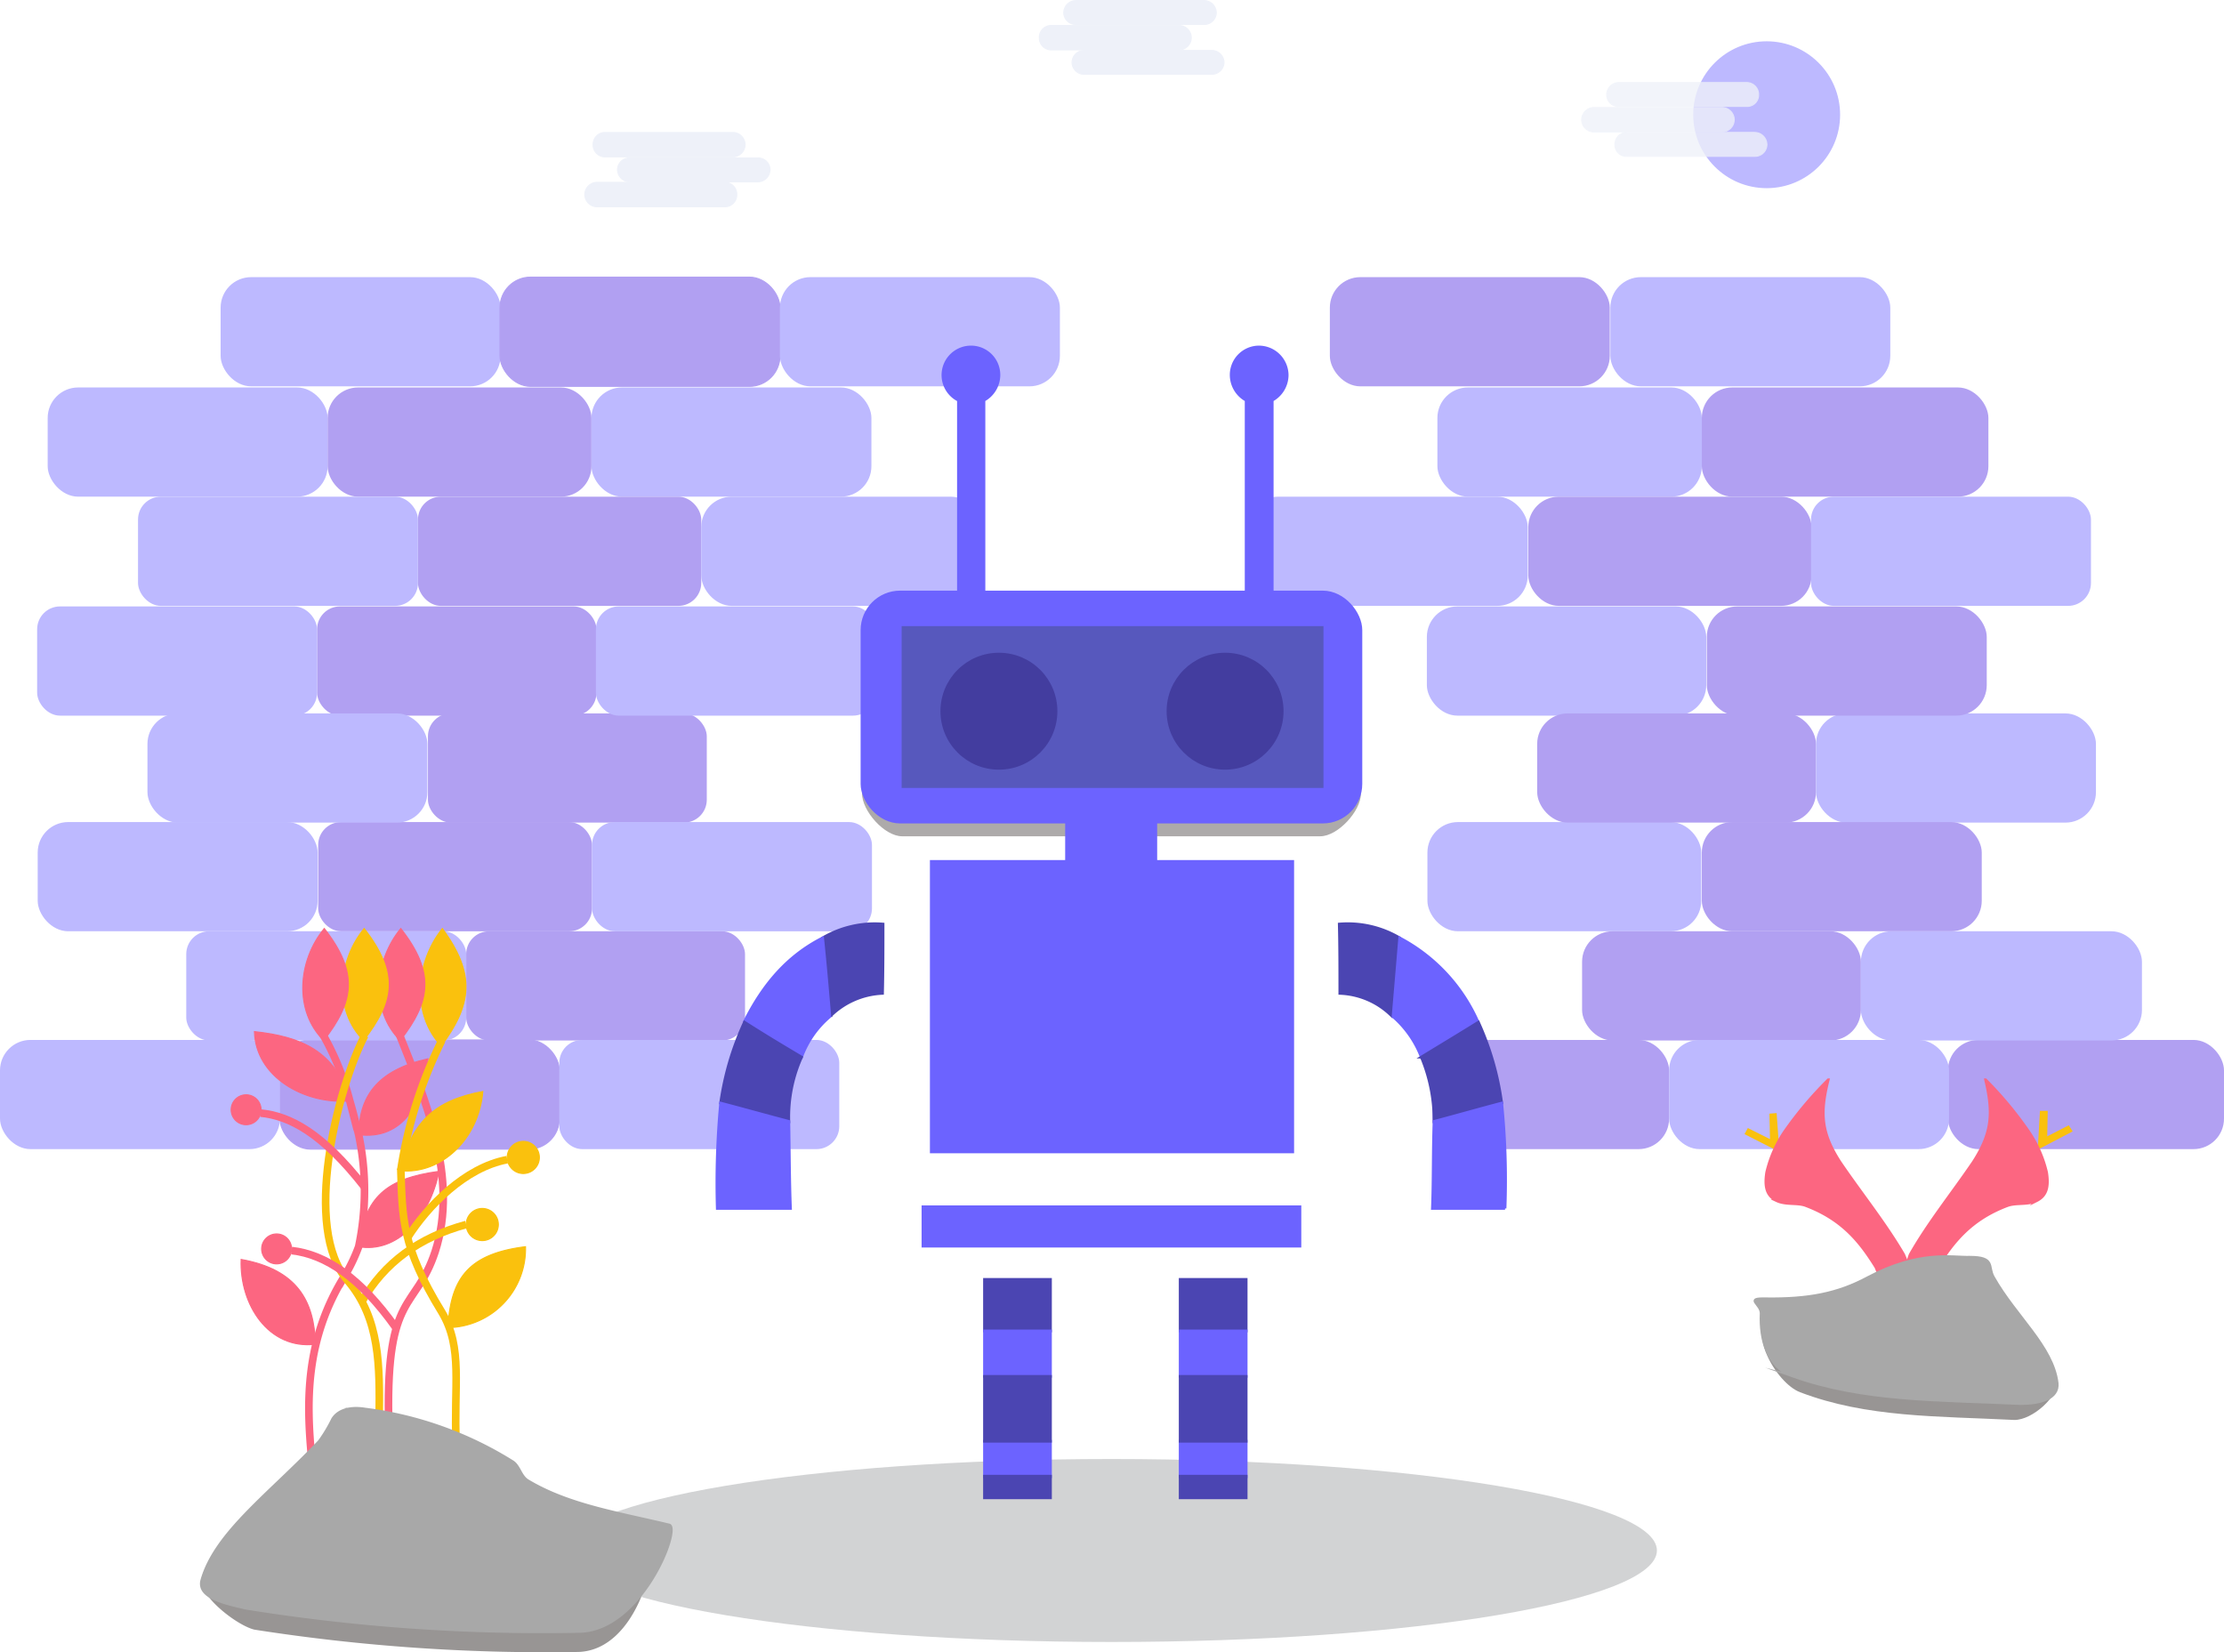 <svg xmlns="http://www.w3.org/2000/svg" width="291.723" height="216.7" viewBox="0 0 291.723 216.7"><g transform="translate(-34 -79.93)"><g transform="translate(15)"><path d="M36.691,38.788c-3.146-1.163-7.385-8.52-3.214-10.107,5.129.073,8.823-.654,12.447-2.763,6.5-3.636,10.464-2.618,12.584-2.69,3.214,0,2.257,1.236,3.009,2.618,2.667,5.163,8.412,6.69,8.891,11.489.205,1.963-3.214,5.09-5.608,5.09-10.054-.509-19.355-.291-28.109-3.636Z" transform="translate(218.432 223.76)" fill="rgba(51,44,43,0.5)" fill-rule="evenodd"/><path d="M10.4,51.117c-2.324-.557-7.537-4.6-6.9-6.826,1.691-5.99,9.932-7.522,16.271-14.139a22.638,22.638,0,0,0,1.691-2.786c.775-1.323,2.465-1.532,4.156-1.254A46.64,46.64,0,0,1,44.35,32.729c.845.557,1.057,1.811,1.9,2.368,5.142,3.065,9.227,3.9,15.708,5.433,1.479.348-1.2,13.234-9.016,13.512A246.779,246.779,0,0,1,10.4,51.117Z" transform="translate(41.967 242.572)" fill="rgba(51,44,43,0.5)" fill-rule="evenodd"/><path d="M81.822,26.38c39.483,0,71.549,5.381,71.549,12s-32.066,12-71.549,12c-39.556,0-71.622-5.381-71.622-12S42.266,26.38,81.822,26.38Z" transform="translate(82.967 244.927)" fill="#d2d3d4" fill-rule="evenodd"/><rect width="36.72" height="14.324" rx="4" transform="translate(47.94 116.283)" fill="#bdb9ff"/><rect width="36.72" height="14.324" rx="4" transform="translate(84.587 116.283)" fill="#b1a0f2" stroke="#b1a0f2" stroke-miterlimit="22.926" stroke-width="0.14"/><rect width="36.72" height="14.324" rx="4" transform="translate(121.307 116.283)" fill="#bdb9ff"/><rect width="36.72" height="14.324" rx="4" transform="translate(25.253 130.753)" fill="#bdb9ff"/><rect width="34.611" height="14.324" rx="4" transform="translate(61.973 130.753)" fill="#b1a0f2"/><rect width="36.72" height="14.324" rx="4" transform="translate(96.584 130.753)" fill="#bdb9ff"/><rect width="36.647" height="14.324" rx="3" transform="translate(60.592 159.475)" fill="#b1a0f2"/><rect width="37.156" height="14.324" rx="3" transform="translate(73.825 145.078)" fill="#b1a0f2"/><rect width="35.92" height="14.324" rx="3" transform="translate(60.737 187.76)" fill="#b1a0f2"/><rect width="36.574" height="14.324" rx="3" transform="translate(75.134 173.508)" fill="#b1a0f2"/><rect width="36.647" height="14.324" rx="4" transform="translate(55.72 216.336)" fill="#b1a0f2" stroke="#b1a0f2" stroke-miterlimit="22.926" stroke-width="0.14"/><rect width="36.574" height="14.324" rx="3" transform="translate(80.151 202.084)" fill="#b1a0f2"/><rect width="36.72" height="14.324" rx="3" transform="translate(37.105 145.078)" fill="#bdb9ff"/><rect width="36.72" height="14.324" rx="4" transform="translate(110.981 145.078)" fill="#bdb9ff"/><rect width="36.72" height="14.324" rx="3" transform="translate(23.872 159.475)" fill="#bdb9ff"/><rect width="36.72" height="14.324" rx="4" transform="translate(38.342 173.508)" fill="#bdb9ff"/><rect width="36.72" height="14.324" rx="4" transform="translate(23.944 187.76)" fill="#bdb9ff"/><rect width="36.72" height="14.324" rx="3" transform="translate(43.431 202.084)" fill="#bdb9ff"/><rect width="36.72" height="14.324" rx="3" transform="translate(97.166 159.475)" fill="#bdb9ff"/><rect width="36.72" height="14.324" rx="3" transform="translate(96.657 187.76)" fill="#bdb9ff"/><rect width="36.72" height="14.324" rx="3" transform="translate(92.367 216.336)" fill="#bdb9ff"/><rect width="36.72" height="14.324" rx="4" transform="translate(19 216.336)" fill="#bdb9ff"/><rect width="36.211" height="14.324" rx="4" transform="translate(274.512 216.336)" fill="#b1a0f2"/><rect width="36.72" height="14.324" rx="4" transform="translate(193.437 116.283)" fill="#b1a0f2"/><rect width="36.72" height="14.324" rx="4" transform="translate(230.23 116.283)" fill="#bdb9ff"/><rect width="34.684" height="14.324" rx="4" transform="translate(207.544 130.753)" fill="#bdb9ff"/><rect width="37.592" height="14.324" rx="4" transform="translate(242.227 130.753)" fill="#b1a0f2"/><rect width="36.647" height="14.324" rx="4" transform="translate(206.162 159.475)" fill="#bdb9ff"/><rect width="37.156" height="14.324" rx="4" transform="translate(219.468 145.078)" fill="#b1a0f2"/><rect width="35.92" height="14.324" rx="4" transform="translate(206.235 187.76)" fill="#bdb9ff"/><rect width="36.574" height="14.324" rx="4" transform="translate(220.632 173.508)" fill="#b1a0f2"/><rect width="31.048" height="14.324" rx="4" transform="translate(206.889 216.336)" fill="#b1a0f2"/><rect width="36.574" height="14.324" rx="4" transform="translate(226.522 202.084)" fill="#b1a0f2"/><rect width="36.72" height="14.324" rx="4" transform="translate(182.676 145.078)" fill="#bdb9ff"/><rect width="36.72" height="14.324" rx="3" transform="translate(256.552 145.078)" fill="#bdb9ff"/><rect width="36.72" height="14.324" rx="4" transform="translate(257.206 173.508)" fill="#bdb9ff"/><rect width="36.865" height="14.324" rx="4" transform="translate(263.096 202.084)" fill="#bdb9ff"/><rect width="36.72" height="14.324" rx="4" transform="translate(242.882 159.475)" fill="#b1a0f2"/><rect width="36.72" height="14.324" rx="4" transform="translate(242.227 187.76)" fill="#b1a0f2"/><rect width="36.72" height="14.324" rx="4" transform="translate(237.937 216.336)" fill="#bdb9ff"/><path d="M36.051,25.23,31.47,22.9l.436-.8,2.908,1.454-.073-3.345.945-.073Z" transform="translate(216.356 205.794)" fill="#fac10d" fill-rule="evenodd"/><path d="M36.76,25.19l4.581-2.4-.509-.8L38,23.445l.073-3.345H37.051Z" transform="translate(249.531 205.543)" fill="#fac10d" fill-rule="evenodd"/><path d="M51.329,35.391c-1.236.582-2.69.218-3.854.654-4.8,1.818-7.126,4.8-9.162,8.071a5.609,5.609,0,0,0-.509,1.891c-1.018.291-1.963.582-2.981.8a6.225,6.225,0,0,1-.364-1.672,4.846,4.846,0,0,1,.291-2.69c2.4-4.217,5.526-8.071,8.289-12.143,2.472-3.854,2.618-6.4,1.6-10.761a48.474,48.474,0,0,1,5.526,6.617,16.033,16.033,0,0,1,2.472,5.526c.291,1.891,0,3.054-1.309,3.708Z" transform="translate(234.817 202.031)" fill="#fc6681" stroke="#fc6681" stroke-miterlimit="22.926" stroke-width="0.36" fill-rule="evenodd"/><path d="M33.268,35.391c1.236.582,2.763.218,3.854.654,4.8,1.818,7.126,4.8,9.162,8.071a30.7,30.7,0,0,1,1.454,4.363c1.018.218,2.981-1.091,4-.8a37.633,37.633,0,0,0-1.818-5.235c-2.472-4.217-5.6-8.071-8.362-12.143-2.472-3.854-2.618-6.4-1.527-10.761a48.972,48.972,0,0,0-5.6,6.617,16.033,16.033,0,0,0-2.472,5.526c-.291,1.891,0,3.054,1.309,3.708Z" transform="translate(218.776 202.031)" fill="#fc6681" stroke="#fc6681" stroke-miterlimit="22.926" stroke-width="0.36" fill-rule="evenodd"/><path d="M36.543,38.368c-3.272-1.163-4.217-4.8-4.072-8.144.073-1.309-2.254-2.036.654-1.963,5.526.073,9.38-.654,13.306-2.763,6.835-3.636,11.125-2.618,13.379-2.69,3.418,0,2.327,1.236,3.127,2.618,2.908,5.163,7.78,9.089,8.362,13.888.218,2.036-2.254,2.69-4.8,2.69-10.761-.509-20.578-.291-29.958-3.636Z" transform="translate(217.537 222.032)" fill="#a8a8a8" stroke="#a8a8a8" stroke-miterlimit="22.926" stroke-width="0.36" fill-rule="evenodd"/><rect width="8.653" height="6.762" transform="translate(148.137 247.748)" fill="#4b45b2" stroke="#4b45b2" stroke-miterlimit="22.926" stroke-width="0.36"/><rect width="8.653" height="5.962" transform="translate(148.137 254.51)" fill="#6c63ff" stroke="#6c63ff" stroke-miterlimit="22.926" stroke-width="0.36"/><rect width="8.653" height="4.654" transform="translate(148.137 268.98)" fill="#6c63ff" stroke="#6c63ff" stroke-miterlimit="22.926" stroke-width="0.36"/><rect width="8.653" height="2.836" transform="translate(148.137 273.561)" fill="#4b45b2" stroke="#4b45b2" stroke-miterlimit="22.926" stroke-width="0.36"/><rect width="8.653" height="6.762" transform="translate(173.805 247.748)" fill="#4b45b2" stroke="#4b45b2" stroke-miterlimit="22.926" stroke-width="0.36"/><rect width="8.653" height="5.962" transform="translate(173.805 254.51)" fill="#6c63ff" stroke="#6c63ff" stroke-miterlimit="22.926" stroke-width="0.36"/><rect width="8.653" height="4.654" transform="translate(173.805 268.98)" fill="#6c63ff" stroke="#6c63ff" stroke-miterlimit="22.926" stroke-width="0.36"/><rect width="8.653" height="2.836" transform="translate(173.805 273.561)" fill="#4b45b2" stroke="#4b45b2" stroke-miterlimit="22.926" stroke-width="0.36"/><path d="M20.656,11.12H75.495c2.317,0,5.336.423,5.336,2.751V34.825c0,2.258-3.019,5.573-5.336,5.573H20.656c-2.317,0-5.266-3.316-5.266-5.644V13.8C15.39,11.543,18.339,11.12,20.656,11.12Z" transform="translate(116.678 149.227)" fill="rgba(51,44,43,0.4)" fill-rule="evenodd"/><rect width="65.441" height="30.176" rx="5" transform="translate(132.068 157.584)" fill="#6c63ff" stroke="#6c63ff" stroke-miterlimit="22.926" stroke-width="0.36"/><rect width="54.971" height="20.868" transform="translate(137.449 162.238)" fill="#5758bd" stroke="#5758bd" stroke-miterlimit="22.926" stroke-width="0.36"/><circle cx="7.489" cy="7.489" r="7.489" transform="translate(142.539 165.728)" fill="#433d9f" stroke="#433d9f" stroke-miterlimit="22.926" stroke-width="0.36"/><circle cx="7.489" cy="7.489" r="7.489" transform="translate(172.205 165.728)" fill="#433d9f" stroke="#433d9f" stroke-miterlimit="22.926" stroke-width="0.36"/><rect width="47.409" height="38.101" transform="translate(141.157 192.923)" fill="#6c63ff" stroke="#6c63ff" stroke-miterlimit="22.926" stroke-width="0.36"/><rect width="11.707" height="5.09" transform="translate(158.899 187.833)" fill="#6c63ff" stroke="#6c63ff" stroke-miterlimit="22.926" stroke-width="0.36"/><rect width="49.445" height="5.163" transform="translate(140.066 238.222)" fill="#6c63ff" stroke="#6c63ff" stroke-miterlimit="22.926" stroke-width="0.36"/><rect width="8.653" height="8.507" transform="translate(148.137 260.472)" fill="#4b45b2" stroke="#4b45b2" stroke-miterlimit="22.926" stroke-width="0.36"/><rect width="8.653" height="8.507" transform="translate(173.805 260.472)" fill="#4b45b2" stroke="#4b45b2" stroke-miterlimit="22.926" stroke-width="0.36"/><path d="M24.233,25.871c0-3.054,0-6.108-.073-9.089A13.36,13.36,0,0,1,32.086,18.6c-.291,3.49-.727,6.762-1.091,10.18A10.2,10.2,0,0,0,24.233,25.871Z" transform="translate(170.513 184.358)" fill="#4b45b2" stroke="#4b45b2" stroke-miterlimit="22.926" stroke-width="0.36" fill-rule="evenodd"/><path d="M25.13,27.305c.291-3.417.582-6.835.873-10.325A22.874,22.874,0,0,1,36.255,27.96c-2.618,1.6-4.8,3.054-7.417,4.654A13.373,13.373,0,0,0,25.13,27.305Z" transform="translate(176.597 185.977)" fill="#6c63ff" stroke="#6c63ff" stroke-miterlimit="22.926" stroke-width="0.36" fill-rule="evenodd"/><path d="M33.129,18.5c-2.69,1.672-4.872,2.981-7.489,4.581a21.5,21.5,0,0,1,1.672,8.435c3.054-.8,5.817-1.6,8.871-2.4A37.527,37.527,0,0,0,33.129,18.5Z" transform="translate(179.795 195.509)" fill="#4b45b2" stroke="#4b45b2" stroke-miterlimit="22.926" stroke-width="0.36" fill-rule="evenodd"/><path d="M34.929,19.96c-3.054.8-5.817,1.6-8.871,2.4-.145,3.926-.073,7.853-.218,11.416h9.525A99.853,99.853,0,0,0,34.929,19.96Z" transform="translate(181.049 204.665)" fill="#6c63ff" stroke="#6c63ff" stroke-miterlimit="22.926" stroke-width="0.36" fill-rule="evenodd"/><path d="M27.591,13.3V38.459H24.173V13.3a3.8,3.8,0,0,1-1.963-3.272A3.662,3.662,0,0,1,25.846,6.32a3.724,3.724,0,0,1,3.708,3.708A3.8,3.8,0,0,1,27.591,13.3Z" transform="translate(158.285 119.125)" fill="#6c63ff" stroke="#6c63ff" stroke-miterlimit="22.926" stroke-width="0.36" fill-rule="evenodd"/><path d="M20.718,6.32a3.662,3.662,0,0,1,3.636,3.708A3.8,3.8,0,0,1,22.391,13.3V38.459H19.046V13.3a3.685,3.685,0,0,1,1.672-6.98Z" transform="translate(125.674 119.125)" fill="#6c63ff" stroke="#6c63ff" stroke-miterlimit="22.926" stroke-width="0.36" fill-rule="evenodd"/><path d="M22.693,25.871c.073-3.054.073-6.108.073-9.089A13.486,13.486,0,0,0,14.84,18.6c.364,3.49.8,6.762,1.091,10.18A10.345,10.345,0,0,1,22.693,25.871Z" transform="translate(112.065 184.358)" fill="#4b45b2" stroke="#4b45b2" stroke-miterlimit="22.926" stroke-width="0.36" fill-rule="evenodd"/><path d="M24.628,27.305c-.291-3.417-.582-6.835-.945-10.325C19.1,19.307,15.9,23.015,13.43,27.96c2.69,1.6,4.8,3.054,7.489,4.654A12.67,12.67,0,0,1,24.628,27.305Z" transform="translate(103.223 185.977)" fill="#6c63ff" stroke="#6c63ff" stroke-miterlimit="22.926" stroke-width="0.36" fill-rule="evenodd"/><path d="M16.127,18.5c2.618,1.672,4.8,2.981,7.489,4.581a19.18,19.18,0,0,0-1.672,8.435c-3.054-.8-5.89-1.6-8.944-2.4A37.815,37.815,0,0,1,16.127,18.5Z" transform="translate(100.526 195.509)" fill="#4b45b2" stroke="#4b45b2" stroke-miterlimit="22.926" stroke-width="0.36" fill-rule="evenodd"/><path d="M13.406,19.96c3.054.8,5.89,1.6,8.944,2.4.073,3.926.073,7.853.218,11.416h-9.6A112.664,112.664,0,0,1,13.406,19.96Z" transform="translate(100.12 204.665)" fill="#6c63ff" stroke="#6c63ff" stroke-miterlimit="22.926" stroke-width="0.36" fill-rule="evenodd"/><path d="M4.358,22.78c7.344,1.309,9.6,5.453,9.743,11.125C7.993,34.632,4.139,28.742,4.358,22.78Z" transform="translate(46.272 222.35)" fill="#fc6681" stroke="#fc6681" stroke-miterlimit="22.926" stroke-width="0.14" fill-rule="evenodd"/><path d="M18.26,22.55c-7.635.945-9.816,4.29-10.18,10.616A10.342,10.342,0,0,0,18.26,22.55Z" transform="translate(69.672 220.908)" fill="#fac10d" stroke="#fac10d" stroke-miterlimit="22.926" stroke-width="0.14" fill-rule="evenodd"/><path d="M17.013,21.19c-6.908.945-9.743,3.345-10.543,9.889C11.414,31.951,15.777,27.443,17.013,21.19Z" transform="translate(59.575 212.379)" fill="#fc6681" stroke="#fc6681" stroke-miterlimit="22.926" stroke-width="0.14" fill-rule="evenodd"/><path d="M15.559,19.16C8.8,20.687,6.543,24.177,6.47,29.122,12.287,29.849,15.05,24.9,15.559,19.16Z" transform="translate(59.575 199.648)" fill="#fc6681" stroke="#fc6681" stroke-miterlimit="22.926" stroke-width="0.14" fill-rule="evenodd"/><path d="M4.59,18.67c6.108.654,10.689,2.545,12.507,9.089C11.207,28.268,4.735,24.632,4.59,18.67Z" transform="translate(47.785 196.575)" fill="#fc6681" stroke="#fc6681" stroke-miterlimit="22.926" stroke-width="0.14" fill-rule="evenodd"/><path d="M10.47,16.81c4.435,6.035,3.854,10.034-.145,15.415C6.4,28.08,6.907,21.245,10.47,16.81Z" transform="translate(66.555 184.911)" fill="#fac10d" stroke="#fac10d" stroke-miterlimit="22.926" stroke-width="0.14" fill-rule="evenodd"/><circle cx="2.109" cy="2.109" r="2.109" transform="translate(80.151 238.441)" fill="#fac10d" stroke="#fac10d" stroke-miterlimit="22.926" stroke-width="0.14"/><circle cx="1.963" cy="1.963" r="1.963" transform="translate(53.32 241.785)" fill="#fc6681" stroke="#fc6681" stroke-miterlimit="22.926" stroke-width="0.14"/><circle cx="2.109" cy="2.109" r="2.109" transform="translate(85.532 229.642)" fill="#fac10d" stroke="#fac10d" stroke-miterlimit="22.926" stroke-width="0.14"/><circle cx="1.963" cy="1.963" r="1.963" transform="translate(49.321 223.534)" fill="#fc6681" stroke="#fc6681" stroke-miterlimit="22.926" stroke-width="0.14"/><path d="M9.664,16.81c4.508,5.744,3.926,9.6-.073,14.688C5.665,27.644,6.174,21.027,9.664,16.81Z" transform="translate(61.907 184.911)" fill="#fc6681" stroke="#fc6681" stroke-miterlimit="22.926" stroke-width="0.14" fill-rule="evenodd"/><path d="M9,16.81c4.508,5.744,3.926,9.6-.073,14.688C5,27.644,5.514,21.027,9,16.81Z" transform="translate(57.768 184.911)" fill="#fac10d" stroke="#fac10d" stroke-miterlimit="22.926" stroke-width="0.14" fill-rule="evenodd"/><path d="M8.284,16.81c4.508,5.744,3.926,9.6-.073,14.688C4.285,27.644,4.794,21.027,8.284,16.81Z" transform="translate(53.253 184.911)" fill="#fc6681" stroke="#fc6681" stroke-miterlimit="22.926" stroke-width="0.14" fill-rule="evenodd"/><path d="M5.919,74.451c-.654-7.126-.945-15.488,4.508-24.068A22.654,22.654,0,0,0,12.1,46.82a35.609,35.609,0,0,0,0-14.688c-.364-1.454-.727-2.981-1.163-4.435A35.355,35.355,0,0,0,7.228,18.68" transform="translate(53.946 196.638)" fill="none" stroke="#fc6681" stroke-miterlimit="22.926" stroke-width="1" fill-rule="evenodd"/><path d="M12.9,68.839c.073-6.69.145-12.943-4.145-17.96C2.79,44.044,7.371,25.793,11.007,18.74" transform="translate(55.838 197.014)" fill="none" stroke="#fac10d" stroke-miterlimit="22.926" stroke-width="1" fill-rule="evenodd"/><path d="M7.023,69.027c-.291-16.506,3.563-14.034,6.108-21.741,3.127-9.671-1.309-20-4.726-28.576" transform="translate(62.948 196.826)" fill="none" stroke="#fc6681" stroke-miterlimit="22.926" stroke-width="1" fill-rule="evenodd"/><path d="M14.5,57.351c-.364-7.708.945-12.652-1.891-17.378C7.3,31.32,7.448,27.611,7.23,21.14" transform="translate(64.341 212.065)" fill="none" stroke="#fac10d" stroke-miterlimit="22.926" stroke-width="1" fill-rule="evenodd"/><path d="M7.35,31.232C9.968,27.088,14.912,22,20.438,20.98" transform="translate(65.094 211.062)" fill="none" stroke="#fac10d" stroke-miterlimit="22.926" stroke-width="1" fill-rule="evenodd"/><path d="M6.53,32.257c2.909-5.09,7.489-8.435,13.67-10.107" transform="translate(59.951 218.399)" fill="none" stroke="#fac10d" stroke-miterlimit="22.926" stroke-width="1" fill-rule="evenodd"/><path d="M7.23,35.845A57.819,57.819,0,0,1,12.611,18.83" transform="translate(64.341 197.579)" fill="none" stroke="#fac10d" stroke-miterlimit="22.926" stroke-width="1" fill-rule="evenodd"/><path d="M18.93,32.727c-4.654-6.544-9.162-9.6-13.67-10.107" transform="translate(51.987 221.347)" fill="none" stroke="#fc6681" stroke-miterlimit="22.926" stroke-width="1" fill-rule="evenodd"/><path d="M18.37,29.883c-5.6-7.2-9.889-9.38-13.67-9.743" transform="translate(48.475 205.794)" fill="none" stroke="#fc6681" stroke-miterlimit="22.926" stroke-width="1" fill-rule="evenodd"/><path d="M18.054,19.75c-6.253,1.163-9.38,3.926-10.834,10.4C12.673,30.657,17.545,25.931,18.054,19.75Z" transform="translate(64.278 203.348)" fill="#fac10d" stroke="#fac10d" stroke-miterlimit="22.926" stroke-width="0.14" fill-rule="evenodd"/><path d="M9.434,51.673c-2.4-.582-6.326-1.309-5.744-3.636,1.745-6.253,8.871-11.343,15.415-18.251a19.256,19.256,0,0,0,1.745-2.908c.8-1.309,2.545-1.6,4.29-1.309a47.805,47.805,0,0,1,19.342,6.908c.873.582,1.018,1.891,1.963,2.472,5.308,3.2,11.852,4.217,18.542,5.817,1.6.364-3.563,13.67-11.634,13.961A245.057,245.057,0,0,1,9.434,51.673Z" transform="translate(41.777 239.194)" fill="#a8a8a8" stroke="#a8a8a8" stroke-miterlimit="22.926" stroke-width="0.36" fill-rule="evenodd"/><g transform="translate(95.712 97.306)"><path d="M12.227,2.45h16.8a1.614,1.614,0,0,1,1.6,1.6h0a1.614,1.614,0,0,1-1.6,1.6h-16.8A1.553,1.553,0,0,1,10.7,4.05h0A1.553,1.553,0,0,1,12.227,2.45Z" transform="translate(-9.609 -2.45)" fill="#eef1f9" stroke="#eef1f9" stroke-miterlimit="22.926" stroke-width="0.14" fill-rule="evenodd"/><path d="M12.74,2.91h16.8a1.553,1.553,0,0,1,1.6,1.527h0a1.614,1.614,0,0,1-1.6,1.6H12.74a1.614,1.614,0,0,1-1.6-1.6h0a1.553,1.553,0,0,1,1.6-1.527Z" transform="translate(-6.85 0.435)" fill="#eef1f9" stroke="#eef1f9" stroke-miterlimit="22.926" stroke-width="0.14" fill-rule="evenodd"/><path d="M12.15,3.35h16.8a1.553,1.553,0,0,1,1.527,1.6h0a1.553,1.553,0,0,1-1.527,1.6H12.15a1.614,1.614,0,0,1-1.6-1.6h0A1.614,1.614,0,0,1,12.15,3.35Z" transform="translate(-10.55 3.194)" fill="#eef1f9" stroke="#eef1f9" stroke-miterlimit="22.926" stroke-width="0.14" fill-rule="evenodd"/></g><g transform="translate(155.336 80)"><path d="M37.586.07H20.79a1.614,1.614,0,0,0-1.6,1.6h0A1.553,1.553,0,0,0,20.79,3.2h16.8a1.553,1.553,0,0,0,1.6-1.527h0a1.614,1.614,0,0,0-1.6-1.6Z" transform="translate(-15.991 -0.07)" fill="#eef1f9" stroke="#eef1f9" stroke-miterlimit="22.926" stroke-width="0.14" fill-rule="evenodd"/><path d="M37.074.52h-16.8a1.553,1.553,0,0,0-1.527,1.6h0a1.553,1.553,0,0,0,1.527,1.6h16.8a1.614,1.614,0,0,0,1.6-1.6h0A1.614,1.614,0,0,0,37.074.52Z" transform="translate(-18.75 2.752)" fill="#eef1f9" stroke="#eef1f9" stroke-miterlimit="22.926" stroke-width="0.14" fill-rule="evenodd"/><path d="M37.664.97h-16.8a1.6,1.6,0,0,0-1.527,1.6h0A1.586,1.586,0,0,0,20.867,4.1h16.8a1.6,1.6,0,0,0,1.6-1.527h0A1.614,1.614,0,0,0,37.664.97Z" transform="translate(-15.05 5.574)" fill="#eef1f9" stroke="#eef1f9" stroke-miterlimit="22.926" stroke-width="0.14" fill-rule="evenodd"/></g><circle cx="9.453" cy="9.453" r="9.453" transform="translate(241.282 85.526)" fill="#bdb9ff" stroke="#bdb9ff" stroke-miterlimit="22.926" stroke-width="0.36"/><g transform="translate(226.476 90.761)" opacity="0.78"><path d="M47.006,1.55H30.21a1.614,1.614,0,0,0-1.6,1.6h0a1.553,1.553,0,0,0,1.6,1.527h16.8A1.491,1.491,0,0,0,48.533,3.15h0A1.553,1.553,0,0,0,47.006,1.55Z" transform="translate(-25.338 -1.55)" fill="#eef1f9" stroke="#eef1f9" stroke-miterlimit="22.926" stroke-width="0.14" fill-rule="evenodd"/><path d="M46.556,2H29.76a1.614,1.614,0,0,0-1.6,1.6h0a1.614,1.614,0,0,0,1.6,1.6h16.8a1.614,1.614,0,0,0,1.6-1.6h0A1.614,1.614,0,0,0,46.556,2Z" transform="translate(-28.16 1.272)" fill="#eef1f9" stroke="#eef1f9" stroke-miterlimit="22.926" stroke-width="0.14" fill-rule="evenodd"/><path d="M47.084,2.45h-16.8a1.553,1.553,0,0,0-1.527,1.6h0a1.491,1.491,0,0,0,1.527,1.527h16.8a1.553,1.553,0,0,0,1.6-1.527h0A1.614,1.614,0,0,0,47.084,2.45Z" transform="translate(-24.397 4.094)" fill="#eef1f9" stroke="#eef1f9" stroke-miterlimit="22.926" stroke-width="0.14" fill-rule="evenodd"/></g></g></g></svg>